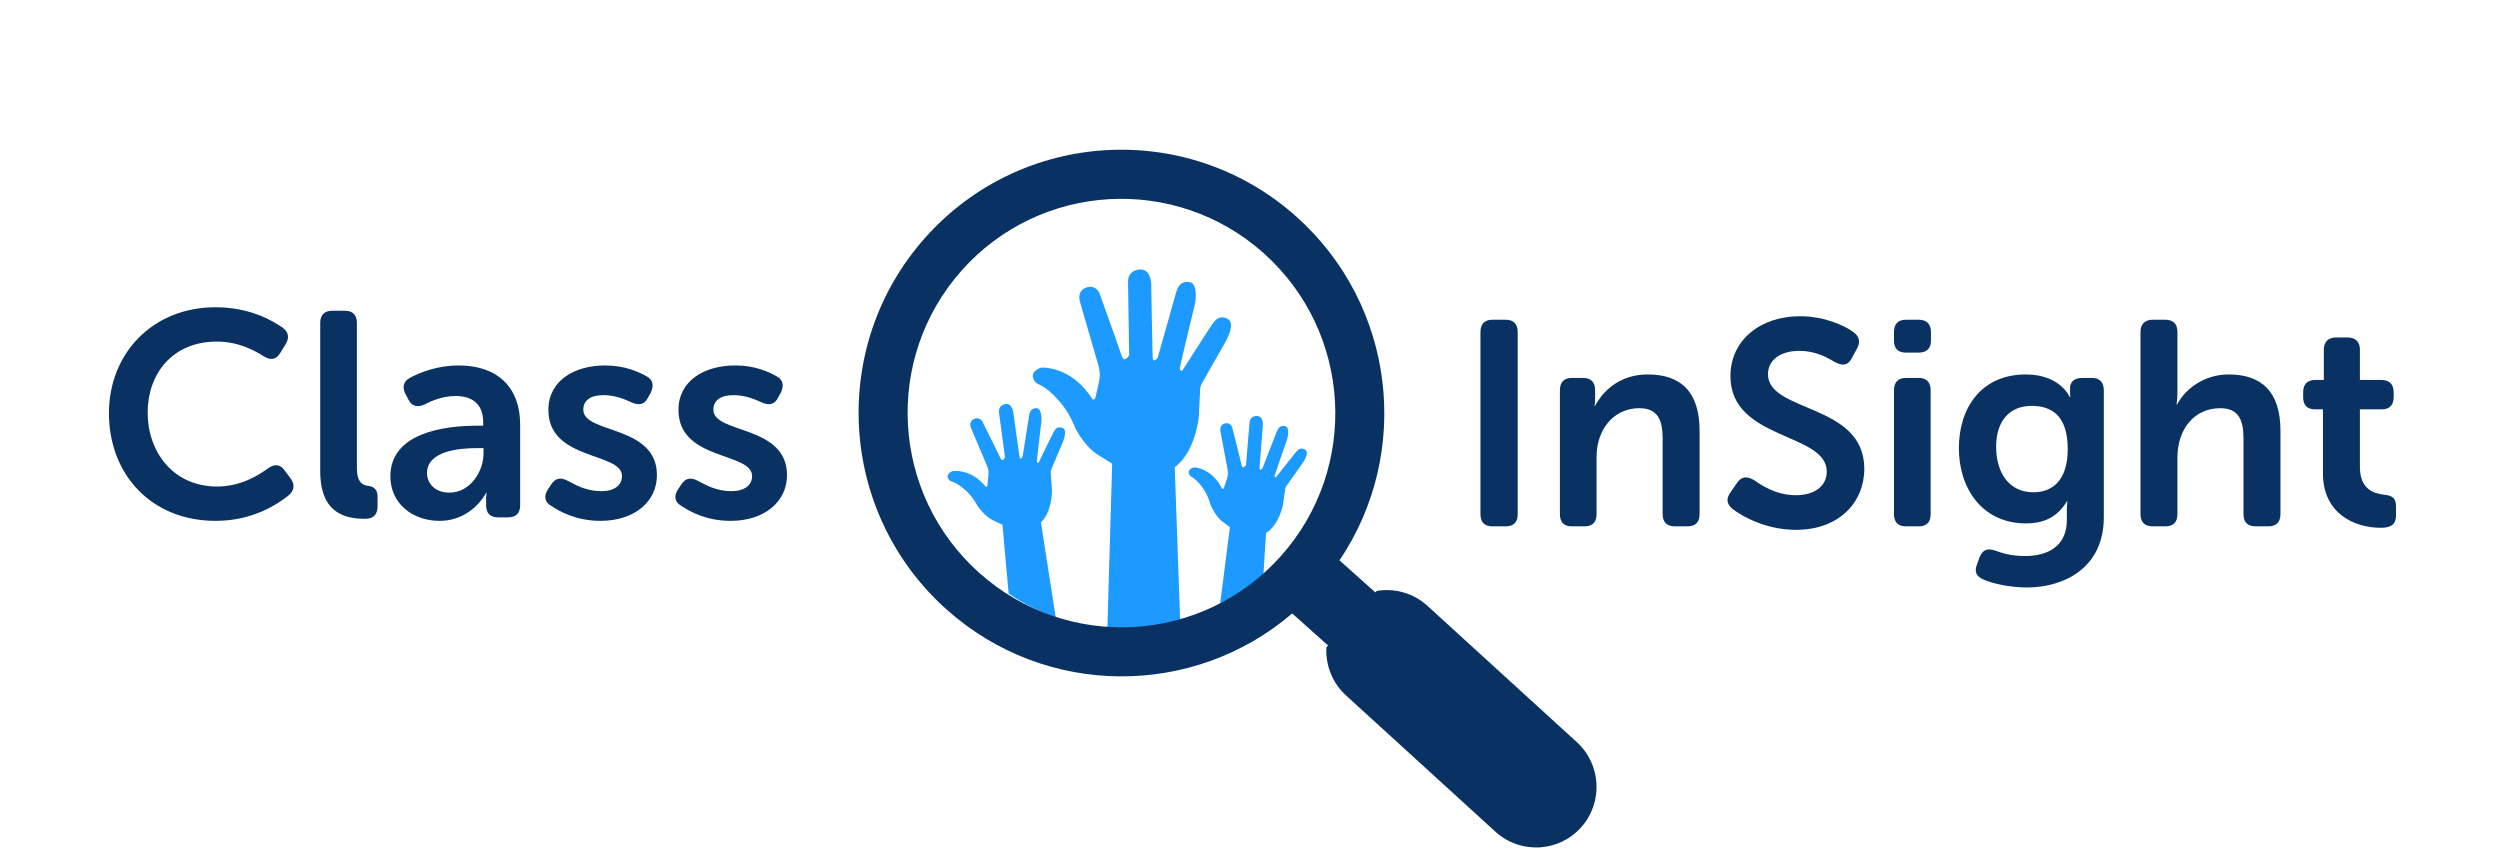 <?xml version="1.0" encoding="UTF-8"?>
<svg width="1670px" height="579px" viewBox="0 0 1670 579" version="1.1" xmlns="http://www.w3.org/2000/svg" xmlns:xlink="http://www.w3.org/1999/xlink">
    <!-- Generator: Sketch 42 (36781) - http://www.bohemiancoding.com/sketch -->
    <title>ClassInSight</title>
    <desc>Created with Sketch.</desc>
    <defs></defs>
    <g id="Final" stroke="none" stroke-width="1" fill="none" fill-rule="evenodd">
        <g id="ClassInSight">
            <path d="M72.776,276.005 C72.776,316.634 100.77,347.933 144.121,347.933 C168.615,347.933 185.139,337.046 192.915,330.826 C196.803,327.521 196.998,323.438 194.082,319.55 L190.194,314.302 C187.083,309.83 183.195,309.83 178.918,312.941 C172.503,317.606 160.645,324.994 145.093,324.994 C115.35,324.994 98.631,301.471 98.631,275.616 C98.631,250.15 114.766,228.182 144.898,228.182 C159.09,228.182 169.976,234.014 176.002,237.902 C180.668,240.818 184.362,240.43 187.083,235.958 L190.582,230.321 C193.304,226.044 193.11,222.156 189.027,219.046 C181.64,213.797 166.477,205.243 143.926,205.243 C102.13,205.243 72.776,235.958 72.776,276.005 Z M213.91,314.69 C213.91,343.073 230.823,346.572 244.042,346.572 C249.874,346.572 252.207,343.267 252.207,338.213 L252.207,331.603 C252.207,327.132 249.68,324.994 246.181,324.605 C242.487,324.216 238.405,322.466 238.405,312.746 L238.405,215.741 C238.405,210.492 235.683,207.576 230.434,207.576 L221.881,207.576 C216.632,207.576 213.91,210.492 213.91,215.741 L213.91,314.69 Z M260.761,318.19 C260.761,289.224 296.53,284.364 318.692,284.364 L322.774,284.364 L322.774,282.031 C322.774,269.006 314.415,264.535 304.306,264.535 C295.947,264.535 288.366,267.646 283.7,270.173 C278.84,272.311 275.146,271.534 272.814,266.868 L270.87,263.174 C268.537,258.703 269.314,254.815 273.98,252.288 C280.395,248.983 291.67,244.123 306.445,244.123 C332.106,244.123 347.463,258.509 347.463,283.586 L347.463,337.435 C347.463,342.878 344.742,345.6 339.298,345.6 L332.689,345.6 C327.44,345.6 324.718,342.878 324.718,337.435 L324.718,333.547 C324.718,330.826 325.107,329.27 325.107,329.27 L324.718,329.27 C324.718,329.27 315.387,347.933 293.614,347.933 C275.535,347.933 260.761,336.269 260.761,318.19 Z M285.255,316.051 C285.255,322.661 290.31,329.076 300.224,329.076 C314.026,329.076 322.969,315.079 322.969,303.026 L322.969,299.333 L318.886,299.333 C306.445,299.333 285.255,301.277 285.255,316.051 Z M368.07,337.824 C374.096,341.906 385.177,347.933 401.118,347.933 C424.057,347.933 438.831,334.908 438.831,317.412 C438.831,283.586 389.648,290.002 389.648,273.672 C389.648,267.451 394.508,263.952 403.062,263.952 C411.226,263.952 417.642,266.868 421.918,268.812 C426.778,270.95 430.472,270.367 432.805,265.702 L434.749,262.202 C436.887,257.731 436.304,253.649 431.833,251.316 C426.584,248.4 417.447,244.123 404.228,244.123 C383.427,244.123 366.32,254.426 366.32,273.866 C366.32,307.886 415.503,301.86 415.503,317.995 C415.503,324.216 410.254,328.104 401.701,328.104 C391.592,328.104 384.205,323.827 379.539,321.3 C374.679,318.773 371.374,319.162 368.458,323.244 L366.126,326.743 C363.21,331.02 363.598,335.297 368.07,337.824 Z M454.966,337.824 C460.993,341.906 472.074,347.933 488.014,347.933 C510.954,347.933 525.728,334.908 525.728,317.412 C525.728,283.586 476.545,290.002 476.545,273.672 C476.545,267.451 481.405,263.952 489.958,263.952 C498.123,263.952 504.538,266.868 508.815,268.812 C513.675,270.95 517.369,270.367 519.702,265.702 L521.646,262.202 C523.784,257.731 523.201,253.649 518.73,251.316 C513.481,248.4 504.344,244.123 491.125,244.123 C470.324,244.123 453.217,254.426 453.217,273.866 C453.217,307.886 502.4,301.86 502.4,317.995 C502.4,324.216 497.151,328.104 488.598,328.104 C478.489,328.104 471.102,323.827 466.436,321.3 C461.576,318.773 458.271,319.162 455.355,323.244 L453.022,326.743 C450.106,331.02 450.495,335.297 454.966,337.824 Z" id="Class" fill="#093263"></path>
            <path d="M988.941,343.435 C988.941,348.878 991.662,351.6 996.911,351.6 L1005.854,351.6 C1011.102,351.6 1013.824,348.878 1013.824,343.435 L1013.824,221.741 C1013.824,216.492 1011.102,213.576 1005.854,213.576 L996.911,213.576 C991.662,213.576 988.941,216.492 988.941,221.741 L988.941,343.435 Z M1067.422,267.864 L1065.534,263.634 L1065.534,266.647 C1065.534,268.786 1065.146,271.118 1065.146,271.118 L1065.534,271.118 C1066.062,270.088 1066.689,268.993 1067.422,267.864 Z M1065.534,263.634 L1067.422,267.864 C1072.633,259.836 1083.165,250.123 1100.721,250.123 C1122.688,250.123 1135.324,261.593 1135.324,287.837 L1135.324,343.435 C1135.324,348.878 1132.602,351.6 1127.159,351.6 L1118.8,351.6 C1113.551,351.6 1110.635,348.878 1110.635,343.435 L1110.635,292.891 C1110.635,280.838 1107.525,272.674 1095.083,272.674 C1077.587,272.674 1066.506,287.254 1066.506,305.138 L1066.506,343.435 C1066.506,348.878 1063.785,351.6 1058.536,351.6 L1049.982,351.6 C1044.734,351.6 1042.012,348.878 1042.012,343.435 L1042.012,260.621 C1042.012,255.372 1044.734,252.456 1049.982,252.456 L1057.564,252.456 C1062.813,252.456 1065.534,255.372 1065.534,260.621 L1065.534,263.634 Z M1157.291,339.936 C1164.095,345.185 1180.036,353.933 1199.67,353.933 C1228.636,353.933 1245.354,335.465 1245.354,313.109 C1245.354,269.174 1181.008,275.784 1181.008,249.929 C1181.008,240.598 1189.173,234.377 1202.003,234.377 C1212.695,234.377 1220.277,238.654 1225.914,241.958 C1229.997,244.097 1234.079,244.874 1236.995,239.237 L1240.494,232.822 C1242.827,228.545 1242.244,224.851 1237.967,221.741 C1232.135,217.464 1218.722,211.243 1202.392,211.243 C1176.148,211.243 1155.93,226.99 1155.93,251.29 C1155.93,294.252 1220.277,288.809 1220.277,315.053 C1220.277,324.384 1212.501,330.799 1199.67,330.799 C1186.062,330.799 1176.148,323.801 1171.677,320.69 C1166.817,317.969 1163.512,318.163 1160.402,322.44 L1156.125,328.661 C1152.237,333.91 1154.181,337.214 1157.291,339.936 Z M1273.154,235.543 L1281.707,235.543 C1286.956,235.543 1289.872,232.822 1289.872,227.573 L1289.872,221.741 C1289.872,216.492 1286.956,213.576 1281.707,213.576 L1273.154,213.576 C1267.905,213.576 1265.183,216.492 1265.183,221.741 L1265.183,227.573 C1265.183,232.822 1267.905,235.543 1273.154,235.543 Z M1265.183,343.435 C1265.183,348.878 1267.905,351.6 1273.154,351.6 L1281.707,351.6 C1286.956,351.6 1289.678,348.878 1289.678,343.435 L1289.678,260.621 C1289.678,255.372 1286.956,252.456 1281.707,252.456 L1273.154,252.456 C1267.905,252.456 1265.183,255.372 1265.183,260.621 L1265.183,343.435 Z M1377.975,338.835 L1380.657,340.997 L1380.657,339.936 C1380.657,337.603 1381.046,334.882 1381.046,334.882 L1380.657,334.882 C1379.835,336.29 1378.943,337.609 1377.975,338.835 Z M1380.657,340.997 L1377.975,338.835 C1372.526,345.732 1364.665,349.656 1353.441,349.656 C1324.475,349.656 1308.534,326.717 1308.534,299.306 C1308.534,272.285 1323.698,250.123 1353.246,250.123 C1376.38,250.123 1382.601,265.286 1382.601,265.286 L1382.99,265.286 C1382.99,265.286 1382.795,264.314 1382.795,262.759 L1382.795,259.066 C1382.795,255.372 1385.517,252.456 1390.766,252.456 L1397.375,252.456 C1402.624,252.456 1405.346,255.372 1405.346,260.621 L1405.346,345.574 C1405.346,379.594 1378.518,392.424 1354.024,392.424 C1342.943,392.424 1331.862,390.091 1325.058,387.175 C1320.004,385.037 1318.643,381.732 1320.782,376.678 L1322.337,372.206 C1324.475,367.346 1327.391,365.986 1332.64,367.735 C1337.306,369.485 1343.526,371.429 1352.663,371.429 C1367.826,371.429 1380.657,365.014 1380.657,347.323 L1380.657,340.997 Z M1358.301,328.855 C1369.965,328.855 1381.24,322.051 1381.24,299.89 C1381.24,277.145 1369.965,271.118 1357.134,271.118 C1341.777,271.118 1333.418,282.005 1333.418,298.334 C1333.418,316.219 1342.36,328.855 1358.301,328.855 Z M1429.84,343.435 C1429.84,348.878 1432.756,351.6 1438.005,351.6 L1446.364,351.6 C1451.807,351.6 1454.529,348.878 1454.529,343.435 L1454.529,305.527 C1454.529,286.67 1465.804,272.674 1483.106,272.674 C1495.547,272.674 1498.658,280.838 1498.658,292.891 L1498.658,343.435 C1498.658,348.878 1501.379,351.6 1506.822,351.6 L1515.182,351.6 C1520.43,351.6 1523.346,348.878 1523.346,343.435 L1523.346,287.837 C1523.346,261.593 1510.71,250.123 1488.743,250.123 C1471.636,250.123 1459.194,260.621 1454.334,270.146 L1453.946,270.146 C1453.946,270.146 1454.529,266.647 1454.529,261.787 L1454.529,221.741 C1454.529,216.492 1451.807,213.576 1446.364,213.576 L1438.005,213.576 C1432.756,213.576 1429.84,216.492 1429.84,221.741 L1429.84,343.435 Z M1551.729,316.219 C1551.729,343.046 1572.724,352.572 1590.414,352.572 C1597.218,352.572 1600.523,350.239 1600.523,344.407 L1600.523,338.381 C1600.523,332.938 1598.385,330.994 1592.358,330.41 C1585.554,329.633 1576.418,326.717 1576.418,311.942 L1576.418,273.451 L1590.998,273.451 C1596.052,273.451 1598.968,270.73 1598.968,265.286 L1598.968,261.982 C1598.968,256.733 1596.052,253.817 1590.803,253.817 L1576.418,253.817 L1576.418,233.599 C1576.418,228.35 1573.502,225.434 1568.253,225.434 L1560.477,225.434 C1555.228,225.434 1552.312,228.35 1552.312,233.599 L1552.312,253.817 L1546.674,253.817 C1541.231,253.817 1538.51,256.733 1538.51,261.982 L1538.51,265.286 C1538.51,270.73 1541.231,273.451 1546.48,273.451 L1551.729,273.451 L1551.729,316.219 Z" id="InSight" fill="#093263"></path>
            <path d="M702.324,313.451 C701.706,315.027 701.927,315.927 701.927,315.927 L702.736,327.619 C702.334,343.617 695.334,348.847 695.334,348.847 L705.235,412.575 C693.975,408.518 683.418,403.082 673.762,396.5 L669.645,350.519 C669.645,350.519 667.433,349.403 663.033,347.377 C658.643,345.355 654.042,339.675 652.869,337.73 C651.72,335.781 649.001,330.33 642.39,325.339 C635.792,320.343 635.156,322.729 633.413,319.697 C631.661,316.674 636.051,314.768 636.051,314.768 C636.051,314.768 648.249,312.388 658.557,325.253 C658.557,325.253 658.868,325.171 659.423,325.095 L659.567,324.606 C659.438,324.611 660.534,316.602 660.343,314.974 C660.084,312.809 659.146,310.725 659.146,310.725 L648.699,286.082 C648.699,286.082 646.708,281.929 650.404,279.985 C654.095,278.04 656.11,281.388 656.11,281.388 C656.11,281.388 667.179,303.522 668.429,306.261 C669.678,308.996 671.344,305.462 671.344,305.462 L667.356,275.885 C667.356,275.885 666.207,271.052 671.392,269.969 C676.577,268.897 677.032,276.584 677.032,276.584 C677.032,276.584 680.522,302.046 680.991,305.002 C681.465,307.952 683.083,305.102 683.083,305.102 C683.083,305.102 686.985,280.612 687.363,278.021 C687.756,275.425 688.56,272.556 692.39,272.68 C696.22,272.8 695.693,281.062 695.693,281.062 C695.693,281.062 692.768,305.917 692.639,307.78 C692.514,309.648 693.735,309.154 693.735,309.154 C693.735,309.154 703.009,290.024 703.765,288.664 C704.531,287.294 706.02,284.339 709.783,285.862 C713.541,287.375 709.807,295.686 709.807,295.686 C709.807,295.686 702.951,311.885 702.324,313.451 Z M871.963,300.471 C868.785,298.291 866.793,300.734 865.811,301.831 C864.83,302.937 852.335,318.806 852.335,318.806 C852.335,318.806 851.104,319.007 851.602,317.311 C852.1,315.606 859.88,293.157 859.88,293.157 C859.88,293.157 862.044,285.589 858.525,284.688 C855.006,283.788 853.67,286.293 852.77,288.616 C851.904,290.934 843.291,312.862 843.291,312.862 C843.291,312.862 841.194,315.18 841.376,312.359 C841.539,309.523 843.487,285.182 843.487,285.182 C843.487,285.182 844.636,277.959 839.605,277.896 C834.564,277.844 834.669,282.562 834.669,282.562 L832.328,310.807 C832.328,310.807 830.054,313.753 829.455,310.96 C828.857,308.158 823.098,285.368 823.098,285.368 C823.098,285.368 821.92,281.843 818.095,282.897 C814.27,283.946 815.27,288.204 815.27,288.204 L819.938,313.192 C819.938,313.192 820.388,315.309 820.187,317.374 C820.038,318.887 817.506,326.139 817.506,326.139 C817.3,326.115 817.271,326.57 817.271,326.57 C816.74,326.532 816.429,326.536 816.429,326.536 C809.492,312.493 797.695,312.215 797.695,312.215 C797.695,312.215 793.224,313.096 794.229,316.253 C795.23,319.428 796.316,317.35 801.42,323.323 C806.533,329.3 807.945,334.914 808.62,336.954 C809.305,338.995 812.412,345.216 816.084,347.975 C819.746,350.749 821.57,352.243 821.57,352.243 L814.509,407.517 C825.041,402.564 834.813,396.352 843.645,389.1 L845.718,355.931 C845.718,355.931 853.278,352.516 856.912,337.754 L858.539,326.747 C858.539,326.747 858.52,325.866 859.425,324.534 C860.32,323.198 869.981,309.581 869.981,309.581 C869.981,309.581 875.147,302.64 871.963,300.471 Z M820.153,213.077 C814.37,209.906 811.383,214.384 809.884,216.439 C808.39,218.489 789.734,247.611 789.734,247.611 C789.734,247.611 787.675,248.171 788.24,245.187 C788.795,242.194 798.313,202.621 798.313,202.621 C798.313,202.621 800.735,189.372 794.583,188.433 C788.431,187.504 786.56,191.983 785.444,196.092 C784.324,200.197 773.317,239.023 773.317,239.023 C773.317,239.023 770.143,243.319 769.961,238.462 C769.779,233.606 769.033,191.796 769.033,191.796 C769.033,191.796 769.779,179.285 761.191,180.032 C752.607,180.779 753.54,188.812 753.54,188.812 L754.282,237.342 C754.282,237.342 750.922,242.749 749.428,238.089 C747.939,233.419 734.319,195.527 734.319,195.527 C734.319,195.527 731.705,189.736 725.361,192.165 C719.018,194.593 721.44,201.687 721.44,201.687 L733.572,243.501 C733.572,243.501 734.687,247.05 734.687,250.59 C734.687,254.139 731.609,265.97 731.609,265.97 C731.274,265.965 731.274,266.746 731.274,266.746 C730.364,266.775 729.842,266.842 729.842,266.842 C715.671,244.062 695.516,245.556 695.516,245.556 C695.516,245.556 688.052,247.798 690.307,253.023 C692.548,258.249 694.037,254.522 703.741,263.848 C713.44,273.183 716.801,282.519 718.295,285.876 C719.789,289.243 726.132,299.321 732.849,303.421 C739.556,307.531 742.922,309.772 742.922,309.772 L739.705,420.315 C744.329,420.765 749.021,421 753.77,421 C765.739,421 777.358,419.534 788.436,416.79 L784.712,312.014 C784.712,312.014 797.03,304.925 800.759,279.161 L801.688,260.117 C801.688,260.117 801.506,258.622 802.799,256.194 C804.11,253.775 818.286,228.945 818.286,228.945 C818.286,228.945 825.932,216.252 820.153,213.077 Z" id="Shape" fill="#1C9AFF" fill-rule="nonzero"></path>
            <path d="M1051.138,488.073 L937.5,415.306 C926.809,408.318 914.033,407.026 902.748,410.687 L901.806,412.116 L874.907,394.518 C912.294,316.462 887.069,220.92 812.551,172.166 C731.311,119.022 622.224,141.637 568.982,222.714 C515.687,303.83 538.362,412.67 619.609,465.821 C694.133,514.587 792.007,499.561 848.826,434.215 L875.718,451.812 L874.979,452.941 C876.117,464.725 882.394,475.915 893.084,482.91 L1006.742,555.657 C1025.448,567.923 1050.575,562.684 1062.828,544.016 C1075.094,525.375 1069.877,500.313 1051.138,488.073 Z M835.814,397.304 C792.471,463.263 703.719,481.696 637.609,438.463 C571.512,395.21 553.067,306.616 596.384,240.67 C639.721,174.717 728.46,156.318 794.544,199.551 C860.68,242.804 879.151,331.365 835.814,397.304 Z" id="Shape" fill="#093263" fill-rule="nonzero" transform="translate(804.803, 352.851) scale(1, -1) rotate(-75) translate(-804.803, -352.851) "></path>
        </g>
    </g>
</svg>